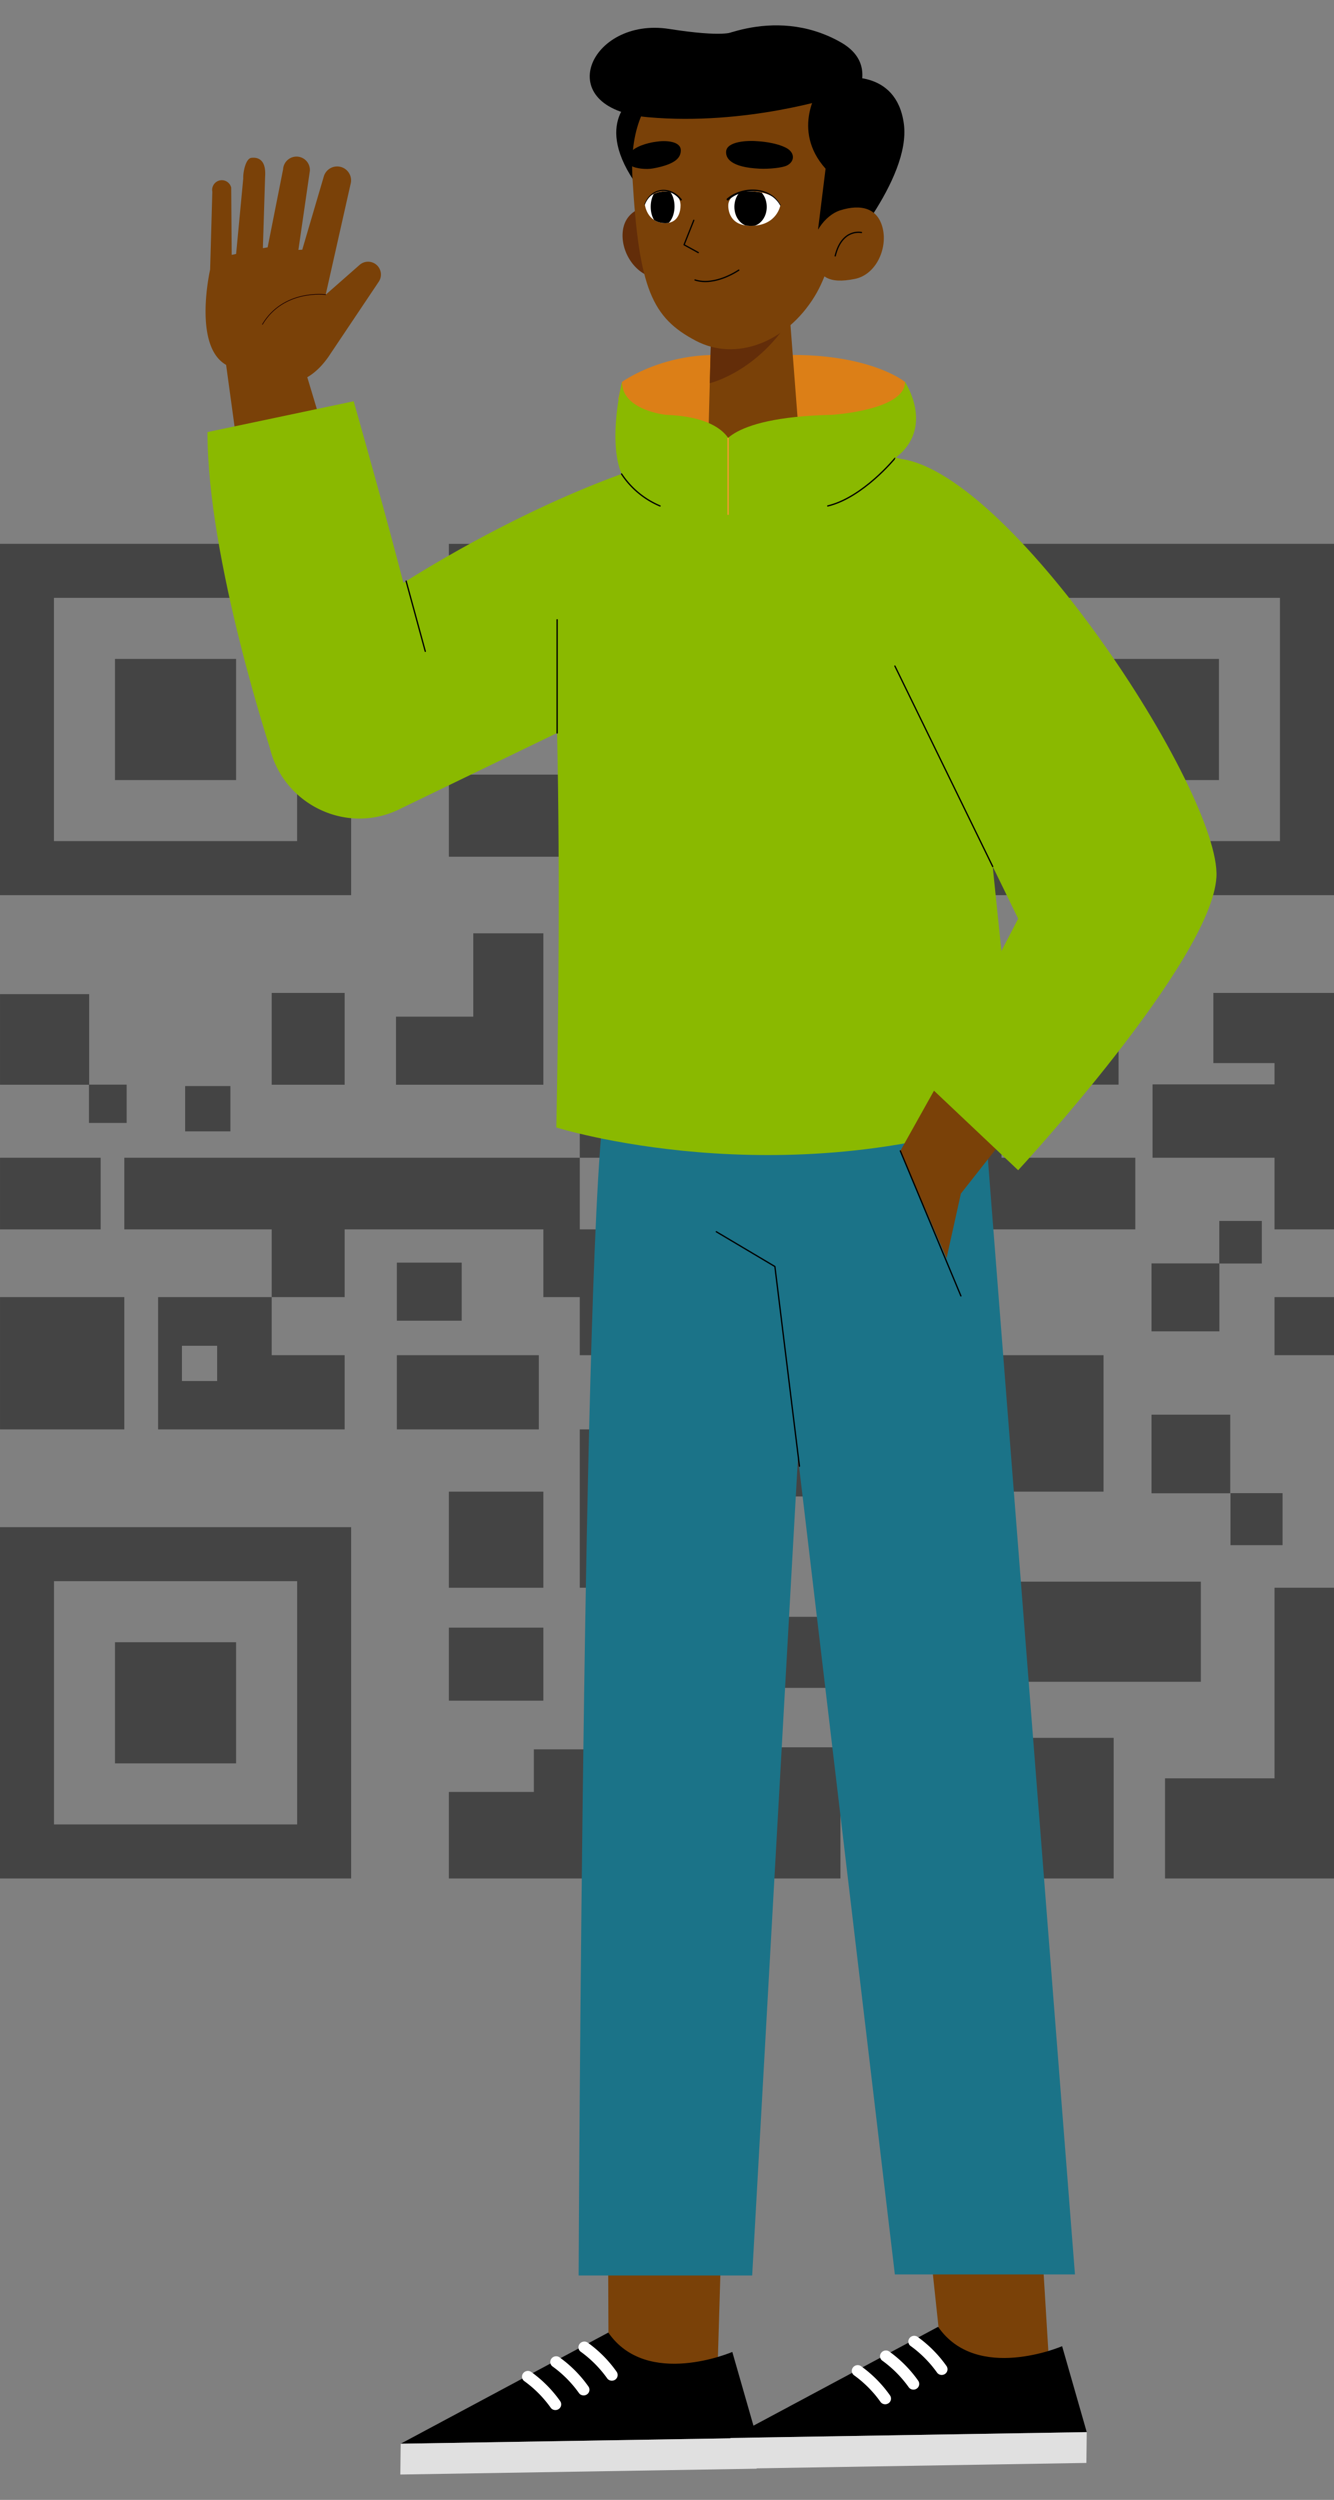 <svg id="Layer_1" data-name="Layer 1" xmlns="http://www.w3.org/2000/svg" xmlns:xlink="http://www.w3.org/1999/xlink" viewBox="0 0 603.51 1130.45"><rect x="0" y="0" width="603.51" height="1130.45" fill="#808080" stroke="none"/><defs><clipPath id="clip-path"><path d="M329.5,92.52s.08-6.87,11.82-5.88c10.53.89,11.73,6.15,11.73,6.15s-1.46,9.14-13,9.33S329.5,92.52,329.5,92.52Z" style="fill:#fff"/></clipPath><clipPath id="clip-path-2"><path d="M307.88,92.58s.05-6.69-8-5.93c-7.26.67-8.16,5.77-8.16,5.77s.82,8.07,8.76,8.46S307.88,92.58,307.88,92.58Z" style="fill:#fff"/></clipPath></defs><path d="M158.86,245.92H0V404.79H158.86ZM134.41,380.35h-110v-110h110Z" style="fill:#444"/><rect x="52.02" y="297.96" width="54.79" height="54.79" style="fill:#444"/><path d="M603.51,245.92H444.64V404.79H603.51ZM579.06,380.35h-110v-110h110Z" style="fill:#444"/><rect x="496.67" y="297.96" width="54.79" height="54.79" style="fill:#444"/><path d="M0,849.44H158.86V690.58H0ZM24.43,715h110V825h-110Z" style="fill:#444"/><rect x="52.02" y="742.61" width="54.79" height="54.79" style="fill:#444"/><polygon points="347.33 398.19 380.22 398.19 380.22 423.25 400.4 423.25 400.4 398.19 400.4 351.42 380.22 351.42 347.33 351.42 325.88 351.42 295.3 351.42 295.3 398.18 262.3 398.18 262.3 398.19 262.3 428.46 295.3 428.46 295.3 398.19 325.88 398.19 325.88 449.55 347.33 449.55 347.33 398.19" style="fill:#444"/><polygon points="380.22 308.74 400.4 308.74 400.4 266.11 400.4 245.93 380.22 245.93 337.6 245.93 337.6 266.11 380.22 266.11 380.22 308.74" style="fill:#444"/><rect x="203.08" y="245.93" width="42.74" height="36.68" style="fill:#444"/><polygon points="576.6 449 548.93 449 548.93 480.73 576.6 480.73 576.6 490.36 521.42 490.36 521.42 523.53 576.6 523.53 576.6 555.92 603.52 555.92 603.52 523.53 603.52 490.52 603.52 449.55 603.52 449 576.6 449" style="fill:#444"/><path d="M442.45,676.75V656.83H390.86v50.68h51.59Zm-19.92,4.19v7H410.78V676.4h11.75Z" style="fill:#444"/><rect x="203.08" y="674.52" width="42.74" height="43.46" style="fill:#444"/><polygon points="179.54 646.37 213.23 646.37 243.77 646.37 243.77 612.82 179.54 612.82 179.54 646.37" style="fill:#444"/><polygon points="245.82 460.14 245.82 449.55 245.82 422.04 214.12 422.04 214.12 459.73 179.15 459.73 179.15 460.14 179.15 490.52 245.82 490.52 245.82 460.14" style="fill:#444"/><rect x="0.01" y="523.53" width="45.53" height="32.4" style="fill:#444"/><polygon points="57.3 490.47 40.34 490.47 40.34 449.55 0.01 449.55 0.01 490.52 40.25 490.52 40.25 507.79 57.3 507.79 57.3 490.47" style="fill:#444"/><polygon points="347.33 814.73 325.88 814.73 325.88 849.44 347.33 849.44 380.22 849.44 380.22 790.13 347.33 790.13 347.33 814.73" style="fill:#444"/><rect x="0.01" y="586.55" width="56.23" height="59.82" style="fill:#444"/><path d="M71.53,646.37h84.39V612.81h-33V586.55H71.53Zm10.78-37.81H98.24V624.5H82.31Z" style="fill:#444"/><polygon points="208.88 570.96 179.54 570.96 179.54 586.55 179.54 597.22 208.88 597.22 208.88 586.55 208.88 570.96" style="fill:#444"/><rect x="405.44" y="574.17" width="28.61" height="26.26" style="fill:#444"/><rect x="576.6" y="586.55" width="26.92" height="26.26" style="fill:#444"/><polygon points="250.09 387.41 276.29 387.41 276.29 350.28 250.09 350.28 237.01 350.28 203.08 350.28 203.08 387.41 237.01 387.41 250.09 387.41" style="fill:#444"/><rect x="203.08" y="736.01" width="42.74" height="33.03" style="fill:#444"/><rect x="347.33" y="731.12" width="32.9" height="32.13" style="fill:#444"/><polygon points="576.6 763.25 576.6 804.16 527.07 804.16 527.07 849.44 576.6 849.44 603.52 849.44 603.52 763.25 603.52 717.97 576.6 717.97 576.6 763.25" style="fill:#444"/><rect x="465.01" y="462.38" width="41.04" height="28.09" style="fill:#444"/><polygon points="453.09 674.52 499.25 674.52 499.25 612.82 453.09 612.82 380.22 612.82 380.22 586.55 380.22 555.92 347.33 555.92 347.33 586.55 325.88 586.55 325.88 612.82 325.88 646.37 325.88 674.52 295.3 674.52 295.3 646.37 262.3 646.37 262.3 674.52 262.3 717.97 295.3 717.97 295.3 763.25 325.88 763.25 325.88 717.97 347.33 717.97 347.33 676.7 380.22 676.7 380.22 646.37 380.22 643.44 453.09 643.44 453.09 646.37 453.09 674.52" style="fill:#444"/><polygon points="520.96 674.52 520.96 675.26 556.57 675.26 556.57 674.52 556.57 639.71 520.96 639.71 520.96 674.52" style="fill:#444"/><polygon points="556.68 698.72 576.6 698.72 580.24 698.72 580.24 675.2 576.6 675.2 556.68 675.2 556.68 698.72" style="fill:#444"/><polygon points="543.27 717.97 543.27 715.22 461.65 715.22 461.65 717.97 461.65 760.5 543.27 760.5 543.27 717.97" style="fill:#444"/><rect x="464.7" y="785.85" width="39.13" height="63.59" style="fill:#444"/><rect x="391.94" y="743.05" width="51.97" height="31.49" style="fill:#444"/><rect x="426.18" y="790.44" width="17.73" height="18.04" style="fill:#444"/><rect x="391.94" y="823.46" width="51.97" height="25.99" style="fill:#444"/><polygon points="122.92 490.52 155.92 490.52 155.92 449.55 155.92 449 122.92 449 122.92 449.55 122.92 490.52" style="fill:#444"/><path d="M347.33,523.53h32.89v32.39h133.4V523.53H453.09v-74H380.22v41H325.87v33ZM424.65,517V497.7h19.26V517Z" style="fill:#444"/><polygon points="295.3 490.52 325.88 490.52 325.88 449.55 295.3 449.55 262.3 449.55 262.3 490.52 262.3 523.53 295.3 523.53 295.3 490.52" style="fill:#444"/><polygon points="325.88 283.53 295.3 283.53 295.3 245.93 262.3 245.93 262.3 337.64 325.88 337.64 325.88 283.53" style="fill:#444"/><polygon points="325.88 523.53 295.3 523.53 295.3 555.92 262.3 555.92 262.3 523.53 245.82 523.53 155.92 523.53 122.92 523.53 56.24 523.53 56.24 555.92 122.92 555.92 122.92 586.55 155.92 586.55 155.92 555.92 245.82 555.92 245.82 586.55 262.3 586.55 262.3 612.82 295.3 612.82 295.3 586.55 325.88 586.55 325.88 555.92 325.88 523.53" style="fill:#444"/><polygon points="241.52 810.31 203.08 810.31 203.08 849.44 241.52 849.44 245.82 849.44 306.31 849.44 306.31 791.05 241.52 791.05 241.52 810.31" style="fill:#444"/><rect x="340.27" y="284.45" width="23.85" height="23.85" style="fill:#444"/><polygon points="551.62 555.92 551.62 571.31 520.96 571.31 520.96 602.03 551.67 602.03 551.67 571.35 570.86 571.35 570.86 555.92 570.86 552.11 551.62 552.11 551.62 555.92" style="fill:#444"/><rect x="83.76" y="491.12" width="20.48" height="20.48" style="fill:#444"/><rect x="416.7" y="413.16" width="20.48" height="20.48" style="fill:#444"/><path d="M281.42,172.69s30.42-22.22,72.17-6.65L335.66,200.7l-44.87,6.57L279.7,180.53Z" style="fill:#dc7f17"/><path d="M409.41,172.69s-27.08-22.22-96.7-6.65L319,200.7l74.83,6.57,18.5-26.74Z" style="fill:#dc7f17"/><path d="M287.32,43.48s-20.05,11.62,1.35,41L314.4,45.17Z"/><path d="M315.89,110.73c-.39,9.51-8.31,15.45-17.82,15.06s-16.79-10.48-16.41-20,8.17-13.37,17.69-13A17.25,17.25,0,0,1,315.89,110.73Z" style="fill:#632d09"/><polygon points="355.81 123.34 362.77 214.29 320 215.3 322.11 135.66 355.81 123.34" style="fill:#7a4108"/><path d="M321.11,173.28s26.25-6.16,41.13-37.88l-40.39,10Z" style="fill:#632d09"/><path d="M321.06,29.78s-37.85,1.28-34.91,51,8.8,62.92,28.71,73.34c17.9,9.37,40.78,1,53.74-20.2,5.08-8.31,8.9-20.8,9.62-30.51l2.94-13S396.67,25.81,321.06,29.78Z" style="fill:#7a4108"/><polyline points="313.88 99.62 309.48 110.68 315.9 114.22" style="fill:none;stroke:#000;stroke-linecap:round;stroke-linejoin:round;stroke-width:0.58px"/><path d="M329.5,92.52s.08-6.87,11.82-5.88c10.53.89,11.73,6.15,11.73,6.15s-1.46,9.14-13,9.33S329.5,92.52,329.5,92.52Z" style="fill:#fff"/><g style="clip-path:url(#clip-path)"><path d="M346.88,93.62c0,4.88-3.36,8.79-7.4,8.75s-7.28-4-7.24-8.92,3.36-8.79,7.4-8.75S346.92,88.74,346.88,93.62Z"/></g><path d="M328.89,89.79c7-5.92,19.69-5.81,24.29,2.94a.15.15,0,0,1-.27.13c-4.57-8.28-16.82-8.17-23.34-2.39-.44.5-1.18-.23-.68-.68Z"/><path d="M307.88,92.58s.05-6.69-8-5.93c-7.26.67-8.16,5.77-8.16,5.77s.82,8.07,8.76,8.46S307.88,92.58,307.88,92.58Z" style="fill:#fff"/><g style="clip-path:url(#clip-path-2)"><path d="M294.38,93.37c-.05,4.75,2.32,8.62,5.3,8.65s5.43-3.79,5.48-8.54-2.33-8.62-5.31-8.65S294.42,88.63,294.38,93.37Z"/></g><path d="M307.77,90.48c-4.77-6.13-13-5.48-16,2-.05.15-.3.07-.23-.09,2.94-7.93,11.71-8.66,16.84-2.33a.39.39,0,1,1-.65.44Z"/><path d="M343.29,63.9s7.55.4,12.44,3c4,2.16,3.84,6.07.41,7.88-2.12,1.13-8.32,1.7-12.48,1.5-13.14-.62-15.46-4.79-15.15-7.91C329,64,337.88,63.37,343.29,63.9Z"/><path d="M296.78,64.1s-5.92.65-9.94,3.35c-3.32,2.25-3.46,6-.92,7.69,1.57,1,6.38,1.64,9.62,1C306.09,74.22,308,71,308,68,308,63.73,301,63.41,296.78,64.1Z"/><path d="M334.23,122.15s-10.68,7.42-19.79,4.45" style="fill:none;stroke:#000;stroke-linecap:round;stroke-linejoin:round;stroke-width:0.58px"/><path d="M370.88,40c-.38-.34-13.2,18.65,2.62,36.29l-3.4,27.36,6.24,2.6,10.33-16.9-.06-33.26Z"/><path d="M318.37,19.88s30.75-18.37,61.87-.83c24.48,13.8-4.12,40.67-4.12,40.67l-6.2-14.39L337,31.44Z"/><path d="M380.36,35.3S405.51,30.67,408.91,56s-30.36,62.43-30.36,62.43Z"/><path d="M368,115.78c2.06,9.3,6.57,12.83,18.8,10.33,9.33-1.9,14.67-13.28,12.61-22.58s-9.68-11.48-19.35-8.4C373.36,97.27,366,106.48,368,115.78Z" style="fill:#7a4108"/><path d="M389.73,105.14s-8.81-2-11.88,10.58" style="fill:none;stroke:#000;stroke-linecap:round;stroke-linejoin:round;stroke-width:0.58px"/><path d="M331.49,14.45s-3.81,2.55-28.76-1.36C266.81,7.46,248.38,49,293.14,53s85.41-9.48,85.41-9.48Z"/><polygon points="275.34 1074.57 274.76 926.26 329.17 919.45 324.15 1087.21 266.82 1077.31 275.34 1074.57" style="fill:#7a4108"/><path d="M331.3,1063.54s-38.59,16.61-56.1-8.76l-93.93,50.27,161.18-2.65Z"/><polygon points="181.11 1118.98 342.29 1116.34 342.45 1102.4 181.27 1105.05 181.11 1118.98" style="fill:#e0e0e0"/><path d="M275.76,1076.34a2.42,2.42,0,0,1-1.05-.83,52.5,52.5,0,0,0-11.89-12,2.47,2.47,0,0,1-.65-3.52,2.68,2.68,0,0,1,3.6-.74,55.56,55.56,0,0,1,13.2,13.26,2.55,2.55,0,0,1-.65,3.57A2.68,2.68,0,0,1,275.76,1076.34Z" style="fill:#fff"/><path d="M263,1083a2.4,2.4,0,0,1-1.05-.83,52.08,52.08,0,0,0-11.89-12,2.48,2.48,0,0,1-.65-3.52,2.68,2.68,0,0,1,3.6-.75,55.73,55.73,0,0,1,13.2,13.27,2.55,2.55,0,0,1-.64,3.56A2.68,2.68,0,0,1,263,1083Z" style="fill:#fff"/><path d="M250.23,1089.63a2.51,2.51,0,0,1-1.06-.83,52.08,52.08,0,0,0-11.89-12,2.49,2.49,0,0,1-.65-3.53,2.68,2.68,0,0,1,3.6-.74,55.8,55.8,0,0,1,13.2,13.26,2.54,2.54,0,0,1-.64,3.56A2.67,2.67,0,0,1,250.23,1089.63Z" style="fill:#fff"/><path d="M275.27,492.8c-11.4,16-13.49,536.17-13.49,536.17h78.51l30.46-543.89Z" style="fill:#1b7388"/><polygon points="426.88 1073.8 411.06 925.49 465.47 918.69 475.7 1086.45 418.37 1076.54 426.88 1073.8" style="fill:#7a4108"/><path d="M480.51,1060.94s-38.59,16.61-56.1-8.76l-93.94,50.27,161.18-2.65Z"/><polygon points="330.31 1116.38 491.49 1113.73 491.65 1099.8 330.47 1102.45 330.31 1116.38" style="fill:#e0e0e0"/><path d="M425,1073.74a2.51,2.51,0,0,1-1.06-.83,52,52,0,0,0-11.89-12,2.48,2.48,0,0,1-.65-3.52,2.69,2.69,0,0,1,3.6-.75,55.73,55.73,0,0,1,13.2,13.27,2.55,2.55,0,0,1-.64,3.56A2.67,2.67,0,0,1,425,1073.74Z" style="fill:#fff"/><path d="M412.2,1080.38a2.51,2.51,0,0,1-1.06-.83,52.08,52.08,0,0,0-11.89-12,2.48,2.48,0,0,1-.65-3.52,2.68,2.68,0,0,1,3.61-.75,56,56,0,0,1,13.19,13.27,2.55,2.55,0,0,1-.64,3.56A2.66,2.66,0,0,1,412.2,1080.38Z" style="fill:#fff"/><path d="M399.43,1087a2.43,2.43,0,0,1-1.06-.83,51.86,51.86,0,0,0-11.89-12,2.47,2.47,0,0,1-.65-3.52,2.69,2.69,0,0,1,3.61-.74,55.84,55.84,0,0,1,13.19,13.26,2.54,2.54,0,0,1-.64,3.56A2.66,2.66,0,0,1,399.43,1087Z" style="fill:#fff"/><polygon points="347.83 547.92 404.84 1028.5 486.32 1028.5 443.87 485.08 350.57 486.6 347.83 547.92" style="fill:#1b7388"/><polyline points="361.67 663.01 350.57 572.72 324.07 556.99" style="fill:none;stroke:#000;stroke-linecap:round;stroke-linejoin:round;stroke-width:0.592px"/><polygon points="182.92 316.43 135.06 157.44 102.12 163.72 122.44 312.06 182.92 316.43" style="fill:#7a4108"/><path d="M118.33,170.94s17.38,10.43,31.2-11l21.89-32.65a5.81,5.81,0,0,0-2.37-8.37h0a5.81,5.81,0,0,0-6.43.93l-15.28,13.42,11.27-50.07a6.29,6.29,0,0,0-5.43-7.9h0a6.29,6.29,0,0,0-6.66,4.4l-9.78,33.23L135,113l5.19-35.78a6.06,6.06,0,0,0-6.89-6.35h0a6.08,6.08,0,0,0-5.22,5.65l-7,35.33-2.15.37,1-32.18c.6-8.11-3.43-9-6.22-8.66h0c-2.61.3-3.8,6.69-3.66,9.3l-3.23,34.16-2,.41-.22-30.41a4.37,4.37,0,0,0-6.15-2.92h0a4.4,4.4,0,0,0-2.39,4.79l-1,35.2s-8,34.91,7.51,43.24Z" style="fill:#7a4108"/><path d="M147.34,133.23s-19-2.61-28.62,13.44" style="fill:none;stroke:#1c0001;stroke-linecap:round;stroke-linejoin:round;stroke-width:0.303px"/><path d="M286,212.62c-73.46,25.64-149.26,78.45-159.26,94.86A40.46,40.46,0,0,0,121,328.29h0c-.18,31.34,33.07,51.6,60.84,37.07l76.22-36.82S312.16,203.48,286,212.62Z" style="fill:#8ab900"/><path d="M124.17,344.59c-1.43-4.08-30.39-91.67-30.3-149.2L160,181.45S192.4,294.53,194.33,315.9Z" style="fill:#8ab900"/><line x1="192.4" y1="294.53" x2="183.74" y2="262.78" style="fill:none;stroke:#000;stroke-linecap:round;stroke-linejoin:round;stroke-width:0.592px"/><path d="M317.72,223.35s4-16.78-13.56-12.77-39.4,11.18-56.69,23.81c0,0,8.17,73.46,4.22,275.45,0,0,101.29,31.86,208.94-6.23l-29.3-284.18s-33.14-25.2-68.86-11.71C353.93,210.94,327,223.44,317.72,223.35Z" style="fill:#8ab900"/><line x1="252.04" y1="331.45" x2="252.04" y2="280.26" style="fill:none;stroke:#000;stroke-linecap:round;stroke-linejoin:round;stroke-width:0.592px"/><path d="M325.93,203.31s.44-14.61,50.3-15.72c0,0,33.33-2,33.18-14.9,0,0,13.88,20.78-4.55,34.58,0,0,10.88,43.65-15.62,49.09C325.93,269.37,325.93,203.31,325.93,203.31Z" style="fill:#8ab900"/><path d="M331.49,203.31s-.27-14.61-30.17-15.72c0,0-20-2-19.9-14.9,0,0-8.32,33,2.74,46.77,0,0-5.08,25.43,9.36,36.9C328.6,284.25,331.49,203.31,331.49,203.31Z" style="fill:#8ab900"/><line x1="329.4" y1="197.98" x2="329.4" y2="232.8" style="fill:none;stroke:#ee9c2d;stroke-miterlimit:10;stroke-width:0.655px"/><path d="M281.2,214.33a38.84,38.84,0,0,0,17.4,14.46" style="fill:none;stroke:#000;stroke-linecap:round;stroke-linejoin:round;stroke-width:0.592px"/><path d="M404.86,207.27S390.38,225,374.48,228.79" style="fill:none;stroke:#000;stroke-linecap:round;stroke-linejoin:round;stroke-width:0.592px"/><polygon points="434.71 539.75 428.22 568.99 407.31 520.43 430.55 516.69 434.71 539.75" style="fill:#7a4108"/><polygon points="488.38 375.54 407.31 520.43 434.71 539.75 527.27 422.07 488.38 375.54" style="fill:#7a4108"/><line x1="407.31" y1="520.43" x2="434.71" y2="586" style="fill:none;stroke:#000;stroke-linecap:round;stroke-linejoin:round;stroke-width:0.592px"/><path d="M412.3,316.43l48.33,99L421,491.75l39.62,37.43s87.54-94.56,89.7-132.59S455.19,209.31,404.86,207.27Z" style="fill:#8ab900"/><line x1="449.1" y1="391.83" x2="404.86" y2="301.19" style="fill:none;stroke:#000;stroke-linecap:round;stroke-linejoin:round;stroke-width:0.592px"/></svg>